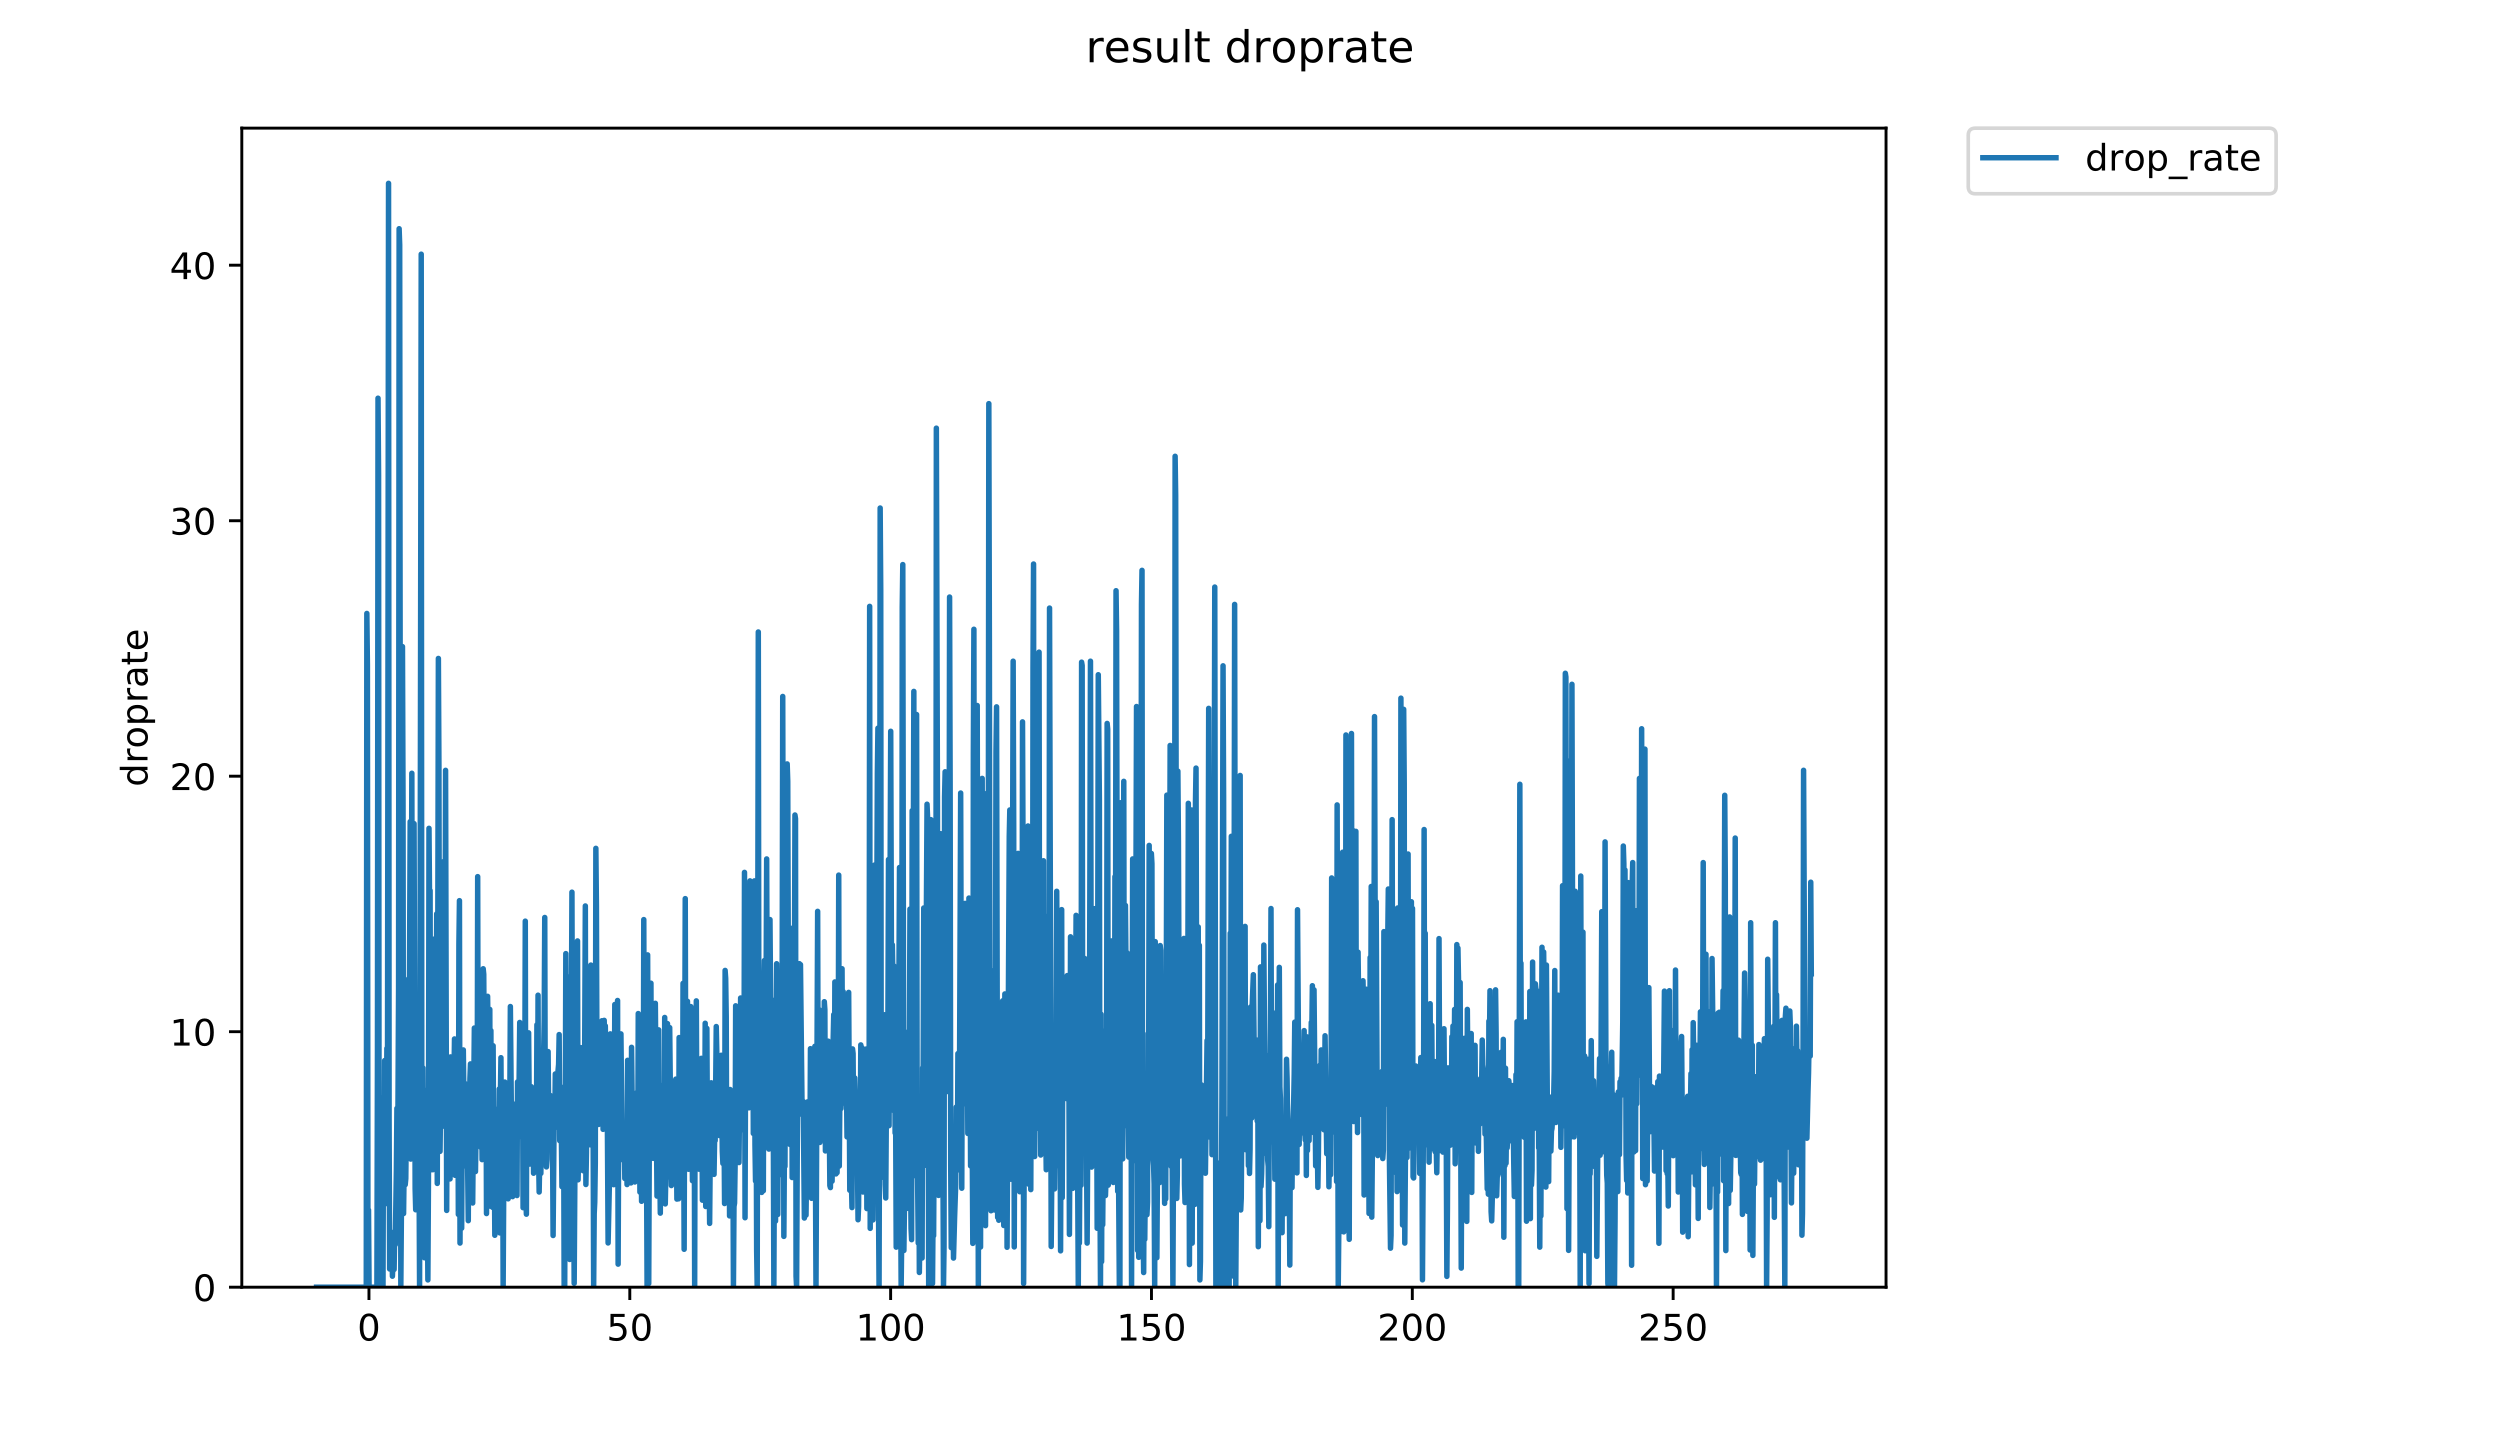 <?xml version="1.0" encoding="utf-8" standalone="no"?>
<!DOCTYPE svg PUBLIC "-//W3C//DTD SVG 1.1//EN"
  "http://www.w3.org/Graphics/SVG/1.1/DTD/svg11.dtd">
<!-- Created with matplotlib (https://matplotlib.org/) -->
<svg height="396pt" version="1.1" viewBox="0 0 684 396" width="684pt" xmlns="http://www.w3.org/2000/svg" xmlns:xlink="http://www.w3.org/1999/xlink">
 <defs>
  <style type="text/css">
*{stroke-linecap:butt;stroke-linejoin:round;}
  </style>
 </defs>
 <g id="figure_1">
  <g id="patch_1">
   <path d="M 0 396 
L 684 396 
L 684 0 
L 0 0 
z
" style="fill:#ffffff;"/>
  </g>
  <g id="axes_1">
   <g id="patch_2">
    <path d="M 66.159 352.174 
L 516.019 352.174 
L 516.019 35.062 
L 66.159 35.062 
z
" style="fill:#ffffff;"/>
   </g>
   <g id="matplotlib.axis_1">
    <g id="xtick_1">
     <g id="line2d_1">
      <defs>
       <path d="M 0 0 
L 0 3.5 
" id="m1149cba429" style="stroke:#000000;stroke-width:0.8;"/>
      </defs>
      <g>
       <use style="stroke:#000000;stroke-width:0.8;" x="100.947" xlink:href="#m1149cba429" y="352.174"/>
      </g>
     </g>
     <g id="text_1">
      <!-- 0 -->
      <defs>
       <path d="M 31.781 66.406 
Q 24.172 66.406 20.328 58.906 
Q 16.5 51.422 16.5 36.375 
Q 16.5 21.391 20.328 13.891 
Q 24.172 6.391 31.781 6.391 
Q 39.453 6.391 43.281 13.891 
Q 47.125 21.391 47.125 36.375 
Q 47.125 51.422 43.281 58.906 
Q 39.453 66.406 31.781 66.406 
z
M 31.781 74.219 
Q 44.047 74.219 50.516 64.516 
Q 56.984 54.828 56.984 36.375 
Q 56.984 17.969 50.516 8.266 
Q 44.047 -1.422 31.781 -1.422 
Q 19.531 -1.422 13.062 8.266 
Q 6.594 17.969 6.594 36.375 
Q 6.594 54.828 13.062 64.516 
Q 19.531 74.219 31.781 74.219 
z
" id="DejaVuSans-48"/>
      </defs>
      <g transform="translate(97.765 366.773)scale(0.1 -0.1)">
       <use xlink:href="#DejaVuSans-48"/>
      </g>
     </g>
    </g>
    <g id="xtick_2">
     <g id="line2d_2">
      <g>
       <use style="stroke:#000000;stroke-width:0.8;" x="172.312" xlink:href="#m1149cba429" y="352.174"/>
      </g>
     </g>
     <g id="text_2">
      <!-- 50 -->
      <defs>
       <path d="M 10.797 72.906 
L 49.516 72.906 
L 49.516 64.594 
L 19.828 64.594 
L 19.828 46.734 
Q 21.969 47.469 24.109 47.828 
Q 26.266 48.188 28.422 48.188 
Q 40.625 48.188 47.75 41.5 
Q 54.891 34.812 54.891 23.391 
Q 54.891 11.625 47.562 5.094 
Q 40.234 -1.422 26.906 -1.422 
Q 22.312 -1.422 17.547 -0.641 
Q 12.797 0.141 7.719 1.703 
L 7.719 11.625 
Q 12.109 9.234 16.797 8.062 
Q 21.484 6.891 26.703 6.891 
Q 35.156 6.891 40.078 11.328 
Q 45.016 15.766 45.016 23.391 
Q 45.016 31 40.078 35.438 
Q 35.156 39.891 26.703 39.891 
Q 22.75 39.891 18.812 39.016 
Q 14.891 38.141 10.797 36.281 
z
" id="DejaVuSans-53"/>
      </defs>
      <g transform="translate(165.95 366.773)scale(0.1 -0.1)">
       <use xlink:href="#DejaVuSans-53"/>
       <use x="63.623" xlink:href="#DejaVuSans-48"/>
      </g>
     </g>
    </g>
    <g id="xtick_3">
     <g id="line2d_3">
      <g>
       <use style="stroke:#000000;stroke-width:0.8;" x="243.677" xlink:href="#m1149cba429" y="352.174"/>
      </g>
     </g>
     <g id="text_3">
      <!-- 100 -->
      <defs>
       <path d="M 12.406 8.297 
L 28.516 8.297 
L 28.516 63.922 
L 10.984 60.406 
L 10.984 69.391 
L 28.422 72.906 
L 38.281 72.906 
L 38.281 8.297 
L 54.391 8.297 
L 54.391 0 
L 12.406 0 
z
" id="DejaVuSans-49"/>
      </defs>
      <g transform="translate(234.134 366.773)scale(0.1 -0.1)">
       <use xlink:href="#DejaVuSans-49"/>
       <use x="63.623" xlink:href="#DejaVuSans-48"/>
       <use x="127.246" xlink:href="#DejaVuSans-48"/>
      </g>
     </g>
    </g>
    <g id="xtick_4">
     <g id="line2d_4">
      <g>
       <use style="stroke:#000000;stroke-width:0.8;" x="315.043" xlink:href="#m1149cba429" y="352.174"/>
      </g>
     </g>
     <g id="text_4">
      <!-- 150 -->
      <g transform="translate(305.499 366.773)scale(0.1 -0.1)">
       <use xlink:href="#DejaVuSans-49"/>
       <use x="63.623" xlink:href="#DejaVuSans-53"/>
       <use x="127.246" xlink:href="#DejaVuSans-48"/>
      </g>
     </g>
    </g>
    <g id="xtick_5">
     <g id="line2d_5">
      <g>
       <use style="stroke:#000000;stroke-width:0.8;" x="386.408" xlink:href="#m1149cba429" y="352.174"/>
      </g>
     </g>
     <g id="text_5">
      <!-- 200 -->
      <defs>
       <path d="M 19.188 8.297 
L 53.609 8.297 
L 53.609 0 
L 7.328 0 
L 7.328 8.297 
Q 12.938 14.109 22.625 23.891 
Q 32.328 33.688 34.812 36.531 
Q 39.547 41.844 41.422 45.531 
Q 43.312 49.219 43.312 52.781 
Q 43.312 58.594 39.234 62.25 
Q 35.156 65.922 28.609 65.922 
Q 23.969 65.922 18.812 64.312 
Q 13.672 62.703 7.812 59.422 
L 7.812 69.391 
Q 13.766 71.781 18.938 73 
Q 24.125 74.219 28.422 74.219 
Q 39.75 74.219 46.484 68.547 
Q 53.219 62.891 53.219 53.422 
Q 53.219 48.922 51.531 44.891 
Q 49.859 40.875 45.406 35.406 
Q 44.188 33.984 37.641 27.219 
Q 31.109 20.453 19.188 8.297 
z
" id="DejaVuSans-50"/>
      </defs>
      <g transform="translate(376.864 366.773)scale(0.1 -0.1)">
       <use xlink:href="#DejaVuSans-50"/>
       <use x="63.623" xlink:href="#DejaVuSans-48"/>
       <use x="127.246" xlink:href="#DejaVuSans-48"/>
      </g>
     </g>
    </g>
    <g id="xtick_6">
     <g id="line2d_6">
      <g>
       <use style="stroke:#000000;stroke-width:0.8;" x="457.773" xlink:href="#m1149cba429" y="352.174"/>
      </g>
     </g>
     <g id="text_6">
      <!-- 250 -->
      <g transform="translate(448.23 366.773)scale(0.1 -0.1)">
       <use xlink:href="#DejaVuSans-50"/>
       <use x="63.623" xlink:href="#DejaVuSans-53"/>
       <use x="127.246" xlink:href="#DejaVuSans-48"/>
      </g>
     </g>
    </g>
   </g>
   <g id="matplotlib.axis_2">
    <g id="ytick_1">
     <g id="line2d_7">
      <defs>
       <path d="M 0 0 
L -3.5 0 
" id="mab2927df1c" style="stroke:#000000;stroke-width:0.8;"/>
      </defs>
      <g>
       <use style="stroke:#000000;stroke-width:0.8;" x="66.159" xlink:href="#mab2927df1c" y="352.174"/>
      </g>
     </g>
     <g id="text_7">
      <!-- 0 -->
      <g transform="translate(52.796 355.973)scale(0.1 -0.1)">
       <use xlink:href="#DejaVuSans-48"/>
      </g>
     </g>
    </g>
    <g id="ytick_2">
     <g id="line2d_8">
      <g>
       <use style="stroke:#000000;stroke-width:0.8;" x="66.159" xlink:href="#mab2927df1c" y="282.272"/>
      </g>
     </g>
     <g id="text_8">
      <!-- 10 -->
      <g transform="translate(46.434 286.071)scale(0.1 -0.1)">
       <use xlink:href="#DejaVuSans-49"/>
       <use x="63.623" xlink:href="#DejaVuSans-48"/>
      </g>
     </g>
    </g>
    <g id="ytick_3">
     <g id="line2d_9">
      <g>
       <use style="stroke:#000000;stroke-width:0.8;" x="66.159" xlink:href="#mab2927df1c" y="212.369"/>
      </g>
     </g>
     <g id="text_9">
      <!-- 20 -->
      <g transform="translate(46.434 216.168)scale(0.1 -0.1)">
       <use xlink:href="#DejaVuSans-50"/>
       <use x="63.623" xlink:href="#DejaVuSans-48"/>
      </g>
     </g>
    </g>
    <g id="ytick_4">
     <g id="line2d_10">
      <g>
       <use style="stroke:#000000;stroke-width:0.8;" x="66.159" xlink:href="#mab2927df1c" y="142.466"/>
      </g>
     </g>
     <g id="text_10">
      <!-- 30 -->
      <defs>
       <path d="M 40.578 39.312 
Q 47.656 37.797 51.625 33 
Q 55.609 28.219 55.609 21.188 
Q 55.609 10.406 48.188 4.484 
Q 40.766 -1.422 27.094 -1.422 
Q 22.516 -1.422 17.656 -0.516 
Q 12.797 0.391 7.625 2.203 
L 7.625 11.719 
Q 11.719 9.328 16.594 8.109 
Q 21.484 6.891 26.812 6.891 
Q 36.078 6.891 40.938 10.547 
Q 45.797 14.203 45.797 21.188 
Q 45.797 27.641 41.281 31.266 
Q 36.766 34.906 28.719 34.906 
L 20.219 34.906 
L 20.219 43.016 
L 29.109 43.016 
Q 36.375 43.016 40.234 45.922 
Q 44.094 48.828 44.094 54.297 
Q 44.094 59.906 40.109 62.906 
Q 36.141 65.922 28.719 65.922 
Q 24.656 65.922 20.016 65.031 
Q 15.375 64.156 9.812 62.312 
L 9.812 71.094 
Q 15.438 72.656 20.344 73.438 
Q 25.25 74.219 29.594 74.219 
Q 40.828 74.219 47.359 69.109 
Q 53.906 64.016 53.906 55.328 
Q 53.906 49.266 50.438 45.094 
Q 46.969 40.922 40.578 39.312 
z
" id="DejaVuSans-51"/>
      </defs>
      <g transform="translate(46.434 146.266)scale(0.1 -0.1)">
       <use xlink:href="#DejaVuSans-51"/>
       <use x="63.623" xlink:href="#DejaVuSans-48"/>
      </g>
     </g>
    </g>
    <g id="ytick_5">
     <g id="line2d_11">
      <g>
       <use style="stroke:#000000;stroke-width:0.8;" x="66.159" xlink:href="#mab2927df1c" y="72.564"/>
      </g>
     </g>
     <g id="text_11">
      <!-- 40 -->
      <defs>
       <path d="M 37.797 64.312 
L 12.891 25.391 
L 37.797 25.391 
z
M 35.203 72.906 
L 47.609 72.906 
L 47.609 25.391 
L 58.016 25.391 
L 58.016 17.188 
L 47.609 17.188 
L 47.609 0 
L 37.797 0 
L 37.797 17.188 
L 4.891 17.188 
L 4.891 26.703 
z
" id="DejaVuSans-52"/>
      </defs>
      <g transform="translate(46.434 76.363)scale(0.1 -0.1)">
       <use xlink:href="#DejaVuSans-52"/>
       <use x="63.623" xlink:href="#DejaVuSans-48"/>
      </g>
     </g>
    </g>
    <g id="text_12">
     <!-- droprate -->
     <defs>
      <path d="M 45.406 46.391 
L 45.406 75.984 
L 54.391 75.984 
L 54.391 0 
L 45.406 0 
L 45.406 8.203 
Q 42.578 3.328 38.25 0.953 
Q 33.938 -1.422 27.875 -1.422 
Q 17.969 -1.422 11.734 6.484 
Q 5.516 14.406 5.516 27.297 
Q 5.516 40.188 11.734 48.094 
Q 17.969 56 27.875 56 
Q 33.938 56 38.25 53.625 
Q 42.578 51.266 45.406 46.391 
z
M 14.797 27.297 
Q 14.797 17.391 18.875 11.75 
Q 22.953 6.109 30.078 6.109 
Q 37.203 6.109 41.297 11.75 
Q 45.406 17.391 45.406 27.297 
Q 45.406 37.203 41.297 42.844 
Q 37.203 48.484 30.078 48.484 
Q 22.953 48.484 18.875 42.844 
Q 14.797 37.203 14.797 27.297 
z
" id="DejaVuSans-100"/>
      <path d="M 41.109 46.297 
Q 39.594 47.172 37.812 47.578 
Q 36.031 48 33.891 48 
Q 26.266 48 22.188 43.047 
Q 18.109 38.094 18.109 28.812 
L 18.109 0 
L 9.078 0 
L 9.078 54.688 
L 18.109 54.688 
L 18.109 46.188 
Q 20.953 51.172 25.484 53.578 
Q 30.031 56 36.531 56 
Q 37.453 56 38.578 55.875 
Q 39.703 55.766 41.062 55.516 
z
" id="DejaVuSans-114"/>
      <path d="M 30.609 48.391 
Q 23.391 48.391 19.188 42.75 
Q 14.984 37.109 14.984 27.297 
Q 14.984 17.484 19.156 11.844 
Q 23.344 6.203 30.609 6.203 
Q 37.797 6.203 41.984 11.859 
Q 46.188 17.531 46.188 27.297 
Q 46.188 37.016 41.984 42.703 
Q 37.797 48.391 30.609 48.391 
z
M 30.609 56 
Q 42.328 56 49.016 48.375 
Q 55.719 40.766 55.719 27.297 
Q 55.719 13.875 49.016 6.219 
Q 42.328 -1.422 30.609 -1.422 
Q 18.844 -1.422 12.172 6.219 
Q 5.516 13.875 5.516 27.297 
Q 5.516 40.766 12.172 48.375 
Q 18.844 56 30.609 56 
z
" id="DejaVuSans-111"/>
      <path d="M 18.109 8.203 
L 18.109 -20.797 
L 9.078 -20.797 
L 9.078 54.688 
L 18.109 54.688 
L 18.109 46.391 
Q 20.953 51.266 25.266 53.625 
Q 29.594 56 35.594 56 
Q 45.562 56 51.781 48.094 
Q 58.016 40.188 58.016 27.297 
Q 58.016 14.406 51.781 6.484 
Q 45.562 -1.422 35.594 -1.422 
Q 29.594 -1.422 25.266 0.953 
Q 20.953 3.328 18.109 8.203 
z
M 48.688 27.297 
Q 48.688 37.203 44.609 42.844 
Q 40.531 48.484 33.406 48.484 
Q 26.266 48.484 22.188 42.844 
Q 18.109 37.203 18.109 27.297 
Q 18.109 17.391 22.188 11.75 
Q 26.266 6.109 33.406 6.109 
Q 40.531 6.109 44.609 11.75 
Q 48.688 17.391 48.688 27.297 
z
" id="DejaVuSans-112"/>
      <path d="M 34.281 27.484 
Q 23.391 27.484 19.188 25 
Q 14.984 22.516 14.984 16.5 
Q 14.984 11.719 18.141 8.906 
Q 21.297 6.109 26.703 6.109 
Q 34.188 6.109 38.703 11.406 
Q 43.219 16.703 43.219 25.484 
L 43.219 27.484 
z
M 52.203 31.203 
L 52.203 0 
L 43.219 0 
L 43.219 8.297 
Q 40.141 3.328 35.547 0.953 
Q 30.953 -1.422 24.312 -1.422 
Q 15.922 -1.422 10.953 3.297 
Q 6 8.016 6 15.922 
Q 6 25.141 12.172 29.828 
Q 18.359 34.516 30.609 34.516 
L 43.219 34.516 
L 43.219 35.406 
Q 43.219 41.609 39.141 45 
Q 35.062 48.391 27.688 48.391 
Q 23 48.391 18.547 47.266 
Q 14.109 46.141 10.016 43.891 
L 10.016 52.203 
Q 14.938 54.109 19.578 55.047 
Q 24.219 56 28.609 56 
Q 40.484 56 46.344 49.844 
Q 52.203 43.703 52.203 31.203 
z
" id="DejaVuSans-97"/>
      <path d="M 18.312 70.219 
L 18.312 54.688 
L 36.812 54.688 
L 36.812 47.703 
L 18.312 47.703 
L 18.312 18.016 
Q 18.312 11.328 20.141 9.422 
Q 21.969 7.516 27.594 7.516 
L 36.812 7.516 
L 36.812 0 
L 27.594 0 
Q 17.188 0 13.234 3.875 
Q 9.281 7.766 9.281 18.016 
L 9.281 47.703 
L 2.688 47.703 
L 2.688 54.688 
L 9.281 54.688 
L 9.281 70.219 
z
" id="DejaVuSans-116"/>
      <path d="M 56.203 29.594 
L 56.203 25.203 
L 14.891 25.203 
Q 15.484 15.922 20.484 11.062 
Q 25.484 6.203 34.422 6.203 
Q 39.594 6.203 44.453 7.469 
Q 49.312 8.734 54.109 11.281 
L 54.109 2.781 
Q 49.266 0.734 44.188 -0.344 
Q 39.109 -1.422 33.891 -1.422 
Q 20.797 -1.422 13.156 6.188 
Q 5.516 13.812 5.516 26.812 
Q 5.516 40.234 12.766 48.109 
Q 20.016 56 32.328 56 
Q 43.359 56 49.781 48.891 
Q 56.203 41.797 56.203 29.594 
z
M 47.219 32.234 
Q 47.125 39.594 43.094 43.984 
Q 39.062 48.391 32.422 48.391 
Q 24.906 48.391 20.391 44.141 
Q 15.875 39.891 15.188 32.172 
z
" id="DejaVuSans-101"/>
     </defs>
     <g transform="translate(40.354 215.236)rotate(-90)scale(0.1 -0.1)">
      <use xlink:href="#DejaVuSans-100"/>
      <use x="63.477" xlink:href="#DejaVuSans-114"/>
      <use x="104.559" xlink:href="#DejaVuSans-111"/>
      <use x="165.74" xlink:href="#DejaVuSans-112"/>
      <use x="229.217" xlink:href="#DejaVuSans-114"/>
      <use x="270.33" xlink:href="#DejaVuSans-97"/>
      <use x="331.609" xlink:href="#DejaVuSans-116"/>
      <use x="370.818" xlink:href="#DejaVuSans-101"/>
     </g>
    </g>
   </g>
   <g id="line2d_12">
    <path clip-path="url(#p92093e39a3)" d="M 86.607 352.174 
L 100.212 352.174 
L 100.367 167.842 
L 100.521 181.899 
L 100.672 348.185 
L 100.823 331.053 
L 100.974 352.174 
L 103.121 352.174 
L 103.273 287.45 
L 103.425 108.949 
L 103.578 130.072 
L 103.731 352.174 
L 104.789 352.174 
L 104.941 300.172 
L 105.092 326.247 
L 105.243 290.172 
L 105.547 329.304 
L 105.851 286.826 
L 106.002 311.29 
L 106.304 50.163 
L 106.455 306.172 
L 106.607 347.188 
L 106.76 344.264 
L 106.91 347.167 
L 107.062 347.195 
L 107.213 337.195 
L 107.364 349.17 
L 107.673 341.42 
L 107.828 347.32 
L 107.983 337.571 
L 108.139 340.556 
L 108.447 320.355 
L 108.598 303.242 
L 108.75 329.206 
L 109.052 270.288 
L 109.203 62.578 
L 109.355 66.98 
L 109.663 352.174 
L 109.814 333.119 
L 110.115 176.917 
L 110.266 219.169 
L 110.416 332.029 
L 110.716 307.792 
L 110.868 324.133 
L 111.02 322.471 
L 111.17 309.049 
L 111.321 314.173 
L 111.472 300.023 
L 111.622 309.992 
L 111.773 267.809 
L 111.923 292.918 
L 112.224 224.805 
L 112.375 317.123 
L 112.677 211.566 
L 112.829 295.577 
L 112.982 279.009 
L 113.133 229.995 
L 113.284 225.351 
L 113.585 325.212 
L 113.735 330.992 
L 113.886 304.035 
L 114.037 302.244 
L 114.188 326.136 
L 114.49 282.071 
L 114.794 352.174 
L 115.245 69.547 
L 115.399 295.151 
L 115.55 320.4 
L 115.702 292.172 
L 115.854 317.471 
L 116.005 298.172 
L 116.159 344.128 
L 116.31 338.509 
L 116.461 306.107 
L 116.611 309.931 
L 116.762 305.038 
L 117.068 350.183 
L 117.221 323.42 
L 117.371 226.631 
L 117.521 245.713 
L 117.673 243.636 
L 117.824 320.081 
L 117.974 261.171 
L 118.126 257.306 
L 118.278 270.522 
L 118.428 320.035 
L 118.58 262.81 
L 118.73 295.85 
L 118.881 256.898 
L 119.031 272.602 
L 119.18 317.879 
L 119.481 250.024 
L 119.637 323.782 
L 119.94 180.152 
L 120.09 209.761 
L 120.241 294.926 
L 120.391 315.013 
L 120.542 302.89 
L 120.692 274.95 
L 121.301 308.11 
L 121.453 235.67 
L 121.606 302.844 
L 121.756 273.284 
L 121.907 210.764 
L 122.211 331.173 
L 122.361 291.913 
L 122.663 316.173 
L 122.97 320.889 
L 123.125 322.554 
L 123.276 289.172 
L 123.579 318.558 
L 123.896 298.403 
L 124.047 307.173 
L 124.348 284.257 
L 124.498 321.56 
L 124.649 320.071 
L 124.801 314.389 
L 124.951 316.121 
L 125.252 289.905 
L 125.404 332.259 
L 125.556 258.305 
L 125.706 246.421 
L 125.857 340.101 
L 126.007 294.962 
L 126.308 336.035 
L 126.46 307.301 
L 126.611 302.386 
L 126.763 287.265 
L 127.067 313.559 
L 127.219 308.612 
L 127.369 296.53 
L 127.67 319.182 
L 127.821 308.675 
L 128.121 333.976 
L 128.272 300.098 
L 128.422 315.048 
L 128.573 295.134 
L 128.723 291.085 
L 129.025 304.97 
L 129.175 306.979 
L 129.326 329.14 
L 129.782 281.273 
L 130.086 320.535 
L 130.237 310.292 
L 130.391 310.076 
L 130.543 313.518 
L 130.693 239.849 
L 130.844 309.992 
L 131.148 295.606 
L 131.298 306.562 
L 131.449 309.076 
L 131.6 313.946 
L 131.751 300.172 
L 131.901 317.279 
L 132.201 265.052 
L 132.351 266.559 
L 132.503 289.946 
L 132.654 291.819 
L 132.806 296.332 
L 132.956 288.263 
L 133.106 332.029 
L 133.257 284.786 
L 133.407 272.593 
L 133.858 308.23 
L 134.008 276.171 
L 134.159 330.015 
L 134.309 281.966 
L 134.459 323.199 
L 134.609 310.996 
L 134.766 330.33 
L 134.918 286.117 
L 135.075 316.3 
L 135.227 314.496 
L 135.38 337.97 
L 135.532 310.352 
L 135.685 320.624 
L 135.837 303.52 
L 135.989 308.025 
L 136.141 328.737 
L 136.291 319.126 
L 136.442 317.022 
L 136.592 297.939 
L 136.745 337.322 
L 136.896 300.394 
L 137.056 289.387 
L 137.206 315.329 
L 137.357 315.497 
L 137.507 300.624 
L 137.658 352.174 
L 137.962 300.589 
L 138.117 296.055 
L 138.273 301.803 
L 138.427 321.217 
L 138.578 308.235 
L 138.73 324.004 
L 138.88 305.974 
L 139.03 328 
L 139.181 309.563 
L 139.333 309.599 
L 139.483 301.957 
L 139.635 275.391 
L 140.087 323.048 
L 140.237 327.401 
L 140.388 302.029 
L 140.689 316.173 
L 140.84 306.199 
L 140.992 315.383 
L 141.142 312 
L 141.294 315.875 
L 141.444 327.102 
L 141.595 296.011 
L 141.747 307.429 
L 141.898 308.11 
L 142.199 279.742 
L 142.352 295.657 
L 142.504 290.555 
L 142.658 294.086 
L 142.809 311.176 
L 142.959 291.913 
L 143.114 330.422 
L 143.265 299.549 
L 143.417 297.663 
L 143.568 302.029 
L 143.718 252.027 
L 143.87 327.895 
L 144.021 332.202 
L 144.171 285.311 
L 144.477 297.759 
L 144.627 282.583 
L 144.929 318.498 
L 145.08 306.172 
L 145.232 315.383 
L 145.383 297.329 
L 145.533 309.261 
L 145.684 308.987 
L 145.834 303.896 
L 145.984 320.995 
L 146.288 297.948 
L 146.596 320.592 
L 146.749 314.443 
L 146.9 280.377 
L 147.059 318.101 
L 147.209 272.286 
L 147.362 316.429 
L 147.512 326.136 
L 147.822 309.334 
L 147.976 321.039 
L 148.278 288.9 
L 148.433 315.173 
L 148.74 287.967 
L 148.892 279.295 
L 149.042 251.026 
L 149.196 312.201 
L 149.351 300.008 
L 149.502 319.267 
L 149.657 317.223 
L 149.81 306.949 
L 149.961 287.711 
L 150.112 304.172 
L 150.265 303.12 
L 150.419 308.609 
L 150.57 299.722 
L 150.872 310.698 
L 151.023 309.444 
L 151.174 313.005 
L 151.325 338.032 
L 151.627 303.631 
L 151.779 308.675 
L 151.929 293.838 
L 152.08 306.04 
L 152.23 299.281 
L 152.381 305.783 
L 152.532 307.404 
L 152.683 292.918 
L 152.833 291.213 
L 152.987 283.061 
L 153.14 312.095 
L 153.444 297.388 
L 153.745 324.653 
L 153.896 302.947 
L 154.047 302.172 
L 154.198 302.169 
L 154.352 352.174 
L 154.503 352.174 
L 154.807 260.91 
L 154.96 294.844 
L 155.115 298.403 
L 155.269 284.786 
L 155.419 287.172 
L 155.572 308.808 
L 155.723 267.292 
L 155.876 344.588 
L 156.027 308.235 
L 156.179 312.4 
L 156.483 244.098 
L 156.635 302.527 
L 156.937 320.987 
L 157.093 351.117 
L 157.554 280.321 
L 157.857 309.252 
L 158.008 257.442 
L 158.162 322.795 
L 158.313 316.224 
L 158.467 301.122 
L 158.621 301.259 
L 158.776 296.092 
L 158.927 286.641 
L 159.231 295.416 
L 159.385 290.801 
L 159.543 320.312 
L 159.696 301.962 
L 159.847 313.339 
L 160.148 247.872 
L 160.299 324.078 
L 160.451 315.278 
L 160.605 286.21 
L 160.757 302.457 
L 160.908 290.555 
L 161.214 312.23 
L 161.365 290.26 
L 161.516 313.226 
L 161.667 264.045 
L 162.12 311.114 
L 162.271 304.678 
L 162.422 352.174 
L 162.572 332.087 
L 162.723 328.907 
L 162.874 318.151 
L 163.025 232.109 
L 163.178 247.768 
L 163.332 294.331 
L 163.485 301.892 
L 163.636 303.405 
L 163.786 307.644 
L 164.09 301.606 
L 164.247 303.658 
L 164.551 295.194 
L 164.702 279.276 
L 164.855 279.998 
L 165.005 308.987 
L 165.309 279.171 
L 165.461 288.071 
L 165.613 280.683 
L 165.92 304.135 
L 166.073 290.495 
L 166.377 340.07 
L 166.833 318.983 
L 166.986 282.866 
L 167.291 295.352 
L 167.599 322.428 
L 167.75 304.241 
L 167.902 324.13 
L 168.054 310.53 
L 168.206 274.835 
L 168.358 287.357 
L 168.51 321.393 
L 168.815 283.622 
L 168.967 273.732 
L 169.119 345.867 
L 169.27 309.234 
L 169.424 316.83 
L 169.581 314.467 
L 169.885 282.874 
L 170.187 311.388 
L 170.339 313.396 
L 170.49 308.11 
L 170.643 317.52 
L 170.795 308.358 
L 170.948 322.428 
L 171.102 318.841 
L 171.407 308.014 
L 171.559 324.093 
L 171.71 290.106 
L 172.016 306.821 
L 172.168 304.309 
L 172.322 321.178 
L 172.636 323.643 
L 172.79 286.547 
L 173.1 315.067 
L 173.251 308.423 
L 173.402 316.902 
L 173.554 314.118 
L 173.707 323.391 
L 174.013 310.233 
L 174.315 298.867 
L 174.47 321.909 
L 174.626 277.313 
L 174.777 317.613 
L 174.929 300.247 
L 175.081 326.159 
L 175.233 307.492 
L 175.384 305.503 
L 175.534 328.669 
L 175.684 300.952 
L 175.834 297.861 
L 175.985 319.126 
L 176.137 251.602 
L 176.289 306.172 
L 176.438 317.386 
L 176.589 318.694 
L 176.741 285.93 
L 177.043 352.174 
L 177.192 261.26 
L 177.493 351.171 
L 177.794 275.281 
L 177.944 298.713 
L 178.097 269.004 
L 178.249 312.778 
L 178.401 299.948 
L 178.701 316.921 
L 178.851 313.899 
L 179 297.663 
L 179.151 298.482 
L 179.3 274.505 
L 179.755 327.248 
L 180.056 289.363 
L 180.206 281.769 
L 180.356 316.018 
L 180.507 317.708 
L 180.659 331.913 
L 180.81 312.115 
L 180.961 311.173 
L 181.112 318.221 
L 181.262 296.961 
L 181.412 323.048 
L 181.563 329.074 
L 181.714 319.173 
L 181.864 278.383 
L 182.018 329.391 
L 182.17 321.349 
L 182.321 306.906 
L 182.474 311.474 
L 182.624 280.068 
L 182.774 322 
L 183.075 285.792 
L 183.226 281.156 
L 183.685 324.372 
L 183.839 313.777 
L 183.99 312.4 
L 184.141 305.038 
L 184.292 319.22 
L 184.592 295.769 
L 184.745 305.783 
L 184.896 295.254 
L 185.198 328.07 
L 185.349 323.835 
L 185.501 303.172 
L 185.655 328 
L 185.807 283.879 
L 186.27 313.117 
L 186.421 311.464 
L 186.577 295.416 
L 186.728 318.548 
L 186.878 269.052 
L 187.181 341.803 
L 187.483 245.866 
L 187.634 305.172 
L 187.786 318.414 
L 188.091 273.955 
L 188.399 319.911 
L 188.551 298.24 
L 188.701 294.926 
L 189.002 275.403 
L 189.453 323.048 
L 189.606 304.296 
L 189.758 321.261 
L 189.909 283.27 
L 190.059 352.174 
L 190.21 283.172 
L 190.361 290.946 
L 190.514 273.844 
L 190.667 310.191 
L 190.818 314.173 
L 191.127 295.301 
L 191.277 319.896 
L 191.427 298.954 
L 191.578 309.049 
L 191.728 291.913 
L 191.88 289.56 
L 192.03 301.784 
L 192.182 328.378 
L 192.332 328.106 
L 192.638 298.783 
L 192.789 316.121 
L 192.939 279.965 
L 193.09 330.1 
L 193.241 318.94 
L 193.392 281.374 
L 193.543 307.578 
L 193.694 310.934 
L 193.845 308.173 
L 194.156 334.723 
L 194.457 299.873 
L 194.608 296.252 
L 194.759 317.113 
L 194.909 296.776 
L 195.059 297.783 
L 195.209 317.679 
L 195.361 321.306 
L 195.514 311.751 
L 195.665 312.083 
L 195.966 280.866 
L 196.117 288.08 
L 196.272 303.329 
L 196.422 301.172 
L 196.573 308.684 
L 196.724 307.108 
L 196.874 310.698 
L 197.174 292.747 
L 197.325 288.723 
L 197.628 314.968 
L 197.781 318.318 
L 197.934 315.544 
L 198.086 307.619 
L 198.241 329.289 
L 198.392 265.509 
L 198.542 267.665 
L 198.695 278.105 
L 198.846 325.986 
L 198.996 307.108 
L 199.15 305.901 
L 199.301 319.802 
L 199.453 300.321 
L 199.607 332.671 
L 199.757 298.095 
L 199.908 322.044 
L 200.059 325.173 
L 200.209 307.644 
L 200.36 317.59 
L 200.514 312.927 
L 200.665 352.174 
L 200.816 330.11 
L 200.974 329.161 
L 201.125 318.838 
L 201.275 275.189 
L 201.426 296.856 
L 201.576 298.655 
L 201.726 294.545 
L 201.877 287.079 
L 202.179 318.075 
L 202.331 302.668 
L 202.483 309.334 
L 202.633 273.058 
L 202.785 294.089 
L 202.938 289.973 
L 203.089 279.587 
L 203.24 297.172 
L 203.541 303.896 
L 203.691 238.683 
L 203.842 333.173 
L 203.994 287.633 
L 204.148 297.093 
L 204.449 258.77 
L 204.599 294.926 
L 204.751 295.172 
L 204.901 303.102 
L 205.202 241.011 
L 205.352 292 
L 205.504 264.171 
L 205.806 293.087 
L 205.957 267.171 
L 206.108 310.112 
L 206.41 241.011 
L 206.561 313.228 
L 206.712 323.132 
L 206.862 294.926 
L 207.019 342.102 
L 207.17 352.174 
L 207.471 172.911 
L 207.621 284.979 
L 207.926 308.915 
L 208.084 324.29 
L 208.238 277.209 
L 208.39 326.247 
L 208.543 294.99 
L 208.695 295.577 
L 208.848 325.796 
L 209 270.754 
L 209.151 262.787 
L 209.303 300.542 
L 209.455 305.44 
L 209.758 235.008 
L 209.91 277.385 
L 210.061 271.517 
L 210.213 256.988 
L 210.365 314.389 
L 210.666 251.595 
L 210.972 290.612 
L 211.123 297.547 
L 211.275 273.621 
L 211.425 309.778 
L 211.577 307.599 
L 211.727 352.174 
L 212.03 277.279 
L 212.183 334.087 
L 212.485 263.677 
L 212.637 275.391 
L 212.789 332.287 
L 213.092 271.632 
L 213.245 321.47 
L 213.397 298.403 
L 213.548 315.12 
L 213.7 287.45 
L 213.851 303.757 
L 214.003 267.414 
L 214.155 190.555 
L 214.461 338.273 
L 214.615 315.695 
L 214.766 319.126 
L 214.917 269.699 
L 215.068 273.284 
L 215.22 213.557 
L 215.373 209.012 
L 215.525 213.763 
L 215.83 309.356 
L 215.981 298.172 
L 216.131 313.117 
L 216.434 297.329 
L 216.588 253.996 
L 216.739 322.173 
L 216.894 295.391 
L 217.046 318.51 
L 217.197 317.173 
L 217.499 222.985 
L 217.649 223.986 
L 217.799 349.161 
L 217.95 352.174 
L 218.257 288.537 
L 218.557 300.879 
L 218.707 263.664 
L 218.857 289.815 
L 219.008 263.918 
L 219.461 304.97 
L 219.615 303.864 
L 219.767 301.355 
L 220.072 333.253 
L 220.223 315.331 
L 220.526 332.469 
L 220.828 308.705 
L 220.98 301.462 
L 221.132 315.383 
L 221.284 302.738 
L 221.435 327.173 
L 221.588 316.458 
L 221.741 286.919 
L 221.893 288.354 
L 222.043 327.86 
L 222.194 297.939 
L 222.347 300.615 
L 222.497 308.173 
L 222.951 286.269 
L 223.254 352.174 
L 223.708 249.346 
L 223.863 310.135 
L 224.166 276.28 
L 224.319 312.569 
L 224.623 298.326 
L 224.775 305.095 
L 224.926 291.301 
L 225.077 306.172 
L 225.227 305.974 
L 225.378 310.191 
L 225.531 274.065 
L 225.682 276.28 
L 225.834 314.893 
L 225.986 302.527 
L 226.138 304.351 
L 226.289 300.247 
L 226.592 284.861 
L 226.744 308.744 
L 226.896 307.792 
L 227.048 324.372 
L 227.199 324.926 
L 227.35 305.172 
L 227.506 305.853 
L 227.657 323.173 
L 227.808 312.4 
L 227.959 284.366 
L 228.111 277.598 
L 228.263 313.621 
L 228.414 268.662 
L 228.565 279.171 
L 228.716 321.183 
L 228.867 316.058 
L 229.019 320.842 
L 229.17 300.394 
L 229.323 300.247 
L 229.477 239.428 
L 229.628 319.031 
L 229.931 283.435 
L 230.082 303.312 
L 230.233 299.323 
L 230.384 265.046 
L 230.534 296.378 
L 230.686 271.287 
L 230.988 301.812 
L 231.139 296.011 
L 231.29 281.374 
L 231.592 297.093 
L 231.743 311.055 
L 231.893 291.827 
L 232.044 306.608 
L 232.196 271.517 
L 232.5 325.656 
L 232.65 319.241 
L 232.801 295.769 
L 232.951 323.391 
L 233.102 330.394 
L 233.252 286.985 
L 233.402 288.251 
L 233.552 307.419 
L 233.853 294.926 
L 234.004 300.474 
L 234.154 315.328 
L 234.305 306.107 
L 234.455 320.081 
L 234.608 318.986 
L 234.759 333.722 
L 234.909 330.11 
L 235.059 298.867 
L 235.213 319.989 
L 235.364 312.173 
L 235.514 285.887 
L 235.664 316.248 
L 235.814 286.607 
L 235.965 296.871 
L 236.115 326.136 
L 236.266 300.656 
L 236.418 298.479 
L 236.568 311.055 
L 236.719 301.099 
L 236.872 310.868 
L 237.025 287.011 
L 237.175 330.666 
L 237.475 311.651 
L 237.632 300.431 
L 237.787 306.352 
L 237.937 165.901 
L 238.087 336.081 
L 238.238 251.884 
L 238.537 311.885 
L 238.687 308.999 
L 238.837 333.779 
L 239.29 236.674 
L 239.44 266.559 
L 239.59 319.031 
L 240.047 211.577 
L 240.201 199.232 
L 240.36 329.983 
L 240.511 352.174 
L 240.661 294.926 
L 240.813 138.996 
L 240.967 161.441 
L 241.12 320.669 
L 241.428 302.383 
L 241.583 293.515 
L 241.734 322.173 
L 241.884 316.971 
L 242.034 277.638 
L 242.184 324.052 
L 242.339 327.767 
L 242.491 306.369 
L 242.643 305.373 
L 242.794 300.098 
L 242.945 276.956 
L 243.095 235.17 
L 243.246 307.983 
L 243.699 200.081 
L 243.999 293.003 
L 244.149 258.501 
L 244.299 268.452 
L 244.449 303.827 
L 244.6 264.297 
L 244.75 267.566 
L 244.901 309.992 
L 245.051 306.848 
L 245.203 341.221 
L 245.503 299.798 
L 245.653 335.051 
L 245.803 274.728 
L 245.953 267.809 
L 246.103 237.349 
L 246.254 318.026 
L 246.404 325.417 
L 246.554 352.174 
L 246.704 339.118 
L 246.854 166.103 
L 247.004 154.47 
L 247.304 342.131 
L 247.604 318.935 
L 247.755 320.035 
L 247.905 299.948 
L 248.058 306.434 
L 248.211 330.605 
L 248.513 282.272 
L 248.664 320.173 
L 248.965 248.726 
L 249.115 321.084 
L 249.266 336.128 
L 249.417 339.174 
L 249.568 221.796 
L 249.719 286.172 
L 250.025 189.168 
L 250.175 321.644 
L 250.326 312.23 
L 250.477 320.081 
L 250.778 195.496 
L 250.929 310.052 
L 251.232 340.105 
L 251.382 308.863 
L 251.532 348.145 
L 251.983 318.026 
L 252.134 315.278 
L 252.286 344.197 
L 252.437 292.086 
L 252.587 291.827 
L 252.736 248.428 
L 253.036 318.839 
L 253.636 220.035 
L 253.787 223.802 
L 254.087 352.174 
L 254.237 279.443 
L 254.387 311.826 
L 254.537 281.87 
L 254.687 224.254 
L 255.136 351.163 
L 255.287 332.116 
L 255.437 338.093 
L 255.736 282.574 
L 255.886 315.809 
L 256.036 317.977 
L 256.186 117.148 
L 256.485 219.026 
L 256.636 323.173 
L 256.787 327.065 
L 256.937 261.392 
L 257.086 275.624 
L 257.386 228.105 
L 257.536 324.979 
L 257.836 283.682 
L 258.136 352.174 
L 258.287 341.11 
L 258.436 218.018 
L 258.586 211.16 
L 258.736 220.226 
L 258.886 298.713 
L 259.036 291.74 
L 259.186 246.718 
L 259.336 288.718 
L 259.49 246.976 
L 259.646 270.621 
L 259.805 163.351 
L 259.957 214.144 
L 260.111 318.7 
L 260.264 341.359 
L 260.57 313.013 
L 260.878 344.208 
L 261.179 333.064 
L 261.479 324.012 
L 261.629 302.89 
L 261.781 307.237 
L 261.932 320.173 
L 262.083 288.263 
L 262.233 291.827 
L 262.384 291.085 
L 262.535 291.259 
L 262.837 216.976 
L 263.139 325.096 
L 263.289 282.172 
L 263.591 302.101 
L 263.893 252.313 
L 264.044 247.17 
L 264.346 298.095 
L 264.496 293.087 
L 264.647 280.172 
L 264.798 310.112 
L 264.949 294.006 
L 265.099 245.713 
L 265.25 251.026 
L 265.551 318.983 
L 265.853 286.266 
L 266.156 340.191 
L 266.307 206.169 
L 266.458 172.168 
L 266.608 294.926 
L 266.761 314.443 
L 266.915 297.272 
L 267.066 305.373 
L 267.217 202.741 
L 267.367 193.03 
L 267.669 352.174 
L 267.82 283.368 
L 268.122 338.154 
L 268.274 341.189 
L 268.425 251.17 
L 268.576 245.476 
L 268.727 212.97 
L 269.03 297.251 
L 269.333 217.135 
L 269.484 257.035 
L 269.636 335.342 
L 269.94 220.546 
L 270.091 254.311 
L 270.242 328.07 
L 270.392 251.026 
L 270.542 110.436 
L 270.693 174.914 
L 270.844 288.991 
L 270.994 291.913 
L 271.146 331.263 
L 271.297 314.281 
L 271.448 311.055 
L 271.598 279.965 
L 271.749 280.866 
L 271.899 265.551 
L 272.049 331.053 
L 272.355 273.076 
L 272.507 205.636 
L 272.658 193.395 
L 272.959 333.092 
L 273.109 317.977 
L 273.265 333.859 
L 273.416 321.306 
L 273.567 291.172 
L 273.719 325.212 
L 273.87 302.315 
L 274.021 324.093 
L 274.323 273.835 
L 274.475 286.733 
L 274.627 335.294 
L 274.928 271.942 
L 275.078 331.584 
L 275.379 285.982 
L 275.531 341.252 
L 276.132 228.817 
L 276.283 221.609 
L 276.437 310.94 
L 276.591 322.638 
L 276.744 267.93 
L 276.895 282.071 
L 277.198 180.903 
L 277.349 226.529 
L 277.5 341.158 
L 277.65 288.809 
L 277.801 305.974 
L 277.951 263.664 
L 278.102 308.485 
L 278.403 295.85 
L 278.554 233.491 
L 278.704 291.913 
L 278.854 288.9 
L 279.005 326.061 
L 279.155 283.073 
L 279.306 300.098 
L 279.458 287.357 
L 279.61 299.474 
L 279.76 197.505 
L 279.91 235.67 
L 280.061 351.171 
L 280.212 319.126 
L 280.362 323.006 
L 280.813 232.485 
L 280.965 246.923 
L 281.116 306.107 
L 281.267 225.989 
L 281.568 324.052 
L 281.719 314.227 
L 281.87 240.692 
L 282.022 325.479 
L 282.175 280.885 
L 282.479 312.625 
L 282.63 182.439 
L 282.78 154.318 
L 282.931 316.07 
L 283.083 316.429 
L 283.234 292.343 
L 283.385 308.925 
L 283.535 305.974 
L 283.837 297.172 
L 283.987 274.171 
L 284.288 178.422 
L 284.438 284.689 
L 284.589 280.274 
L 284.74 316.018 
L 285.041 276.848 
L 285.192 303.242 
L 285.343 298.172 
L 285.493 235.502 
L 285.644 295.85 
L 285.795 289.262 
L 285.947 293.757 
L 286.249 320.035 
L 286.549 250.735 
L 286.7 292 
L 286.853 295.577 
L 287.003 295.172 
L 287.154 166.37 
L 287.455 273.722 
L 287.606 341.03 
L 287.758 323.215 
L 287.91 288.717 
L 288.061 307.173 
L 288.212 288.263 
L 288.513 325.289 
L 288.814 294.006 
L 288.965 281.07 
L 289.116 243.86 
L 289.418 303.242 
L 289.719 319.035 
L 289.869 295.277 
L 290.02 298.79 
L 290.172 342.231 
L 290.473 248.875 
L 290.626 327.683 
L 290.777 282.693 
L 291.083 270.734 
L 291.234 279.38 
L 291.537 268.649 
L 291.687 268.813 
L 291.838 300.589 
L 291.989 266.927 
L 292.139 272.831 
L 292.29 292.616 
L 292.442 289.352 
L 292.592 337.74 
L 292.748 307.994 
L 292.898 256.308 
L 293.202 313.559 
L 293.352 308.987 
L 293.503 325.134 
L 293.657 259.103 
L 293.81 282.866 
L 293.964 273.852 
L 294.117 303.932 
L 294.417 250.443 
L 294.717 298.713 
L 295.018 352.174 
L 295.169 312.173 
L 295.319 340.122 
L 295.62 285.887 
L 295.772 324.293 
L 295.923 181.168 
L 296.077 182.088 
L 296.229 295.737 
L 296.38 299.02 
L 296.531 309.778 
L 296.684 262.201 
L 296.988 271.632 
L 297.44 340.105 
L 297.895 262.171 
L 298.047 292.513 
L 298.351 180.903 
L 298.656 319.314 
L 298.956 269.818 
L 299.11 315.695 
L 299.414 248.615 
L 299.565 254.45 
L 299.72 303.102 
L 299.879 307.535 
L 300.034 296.835 
L 300.186 336.058 
L 300.489 184.606 
L 300.79 218.788 
L 300.941 324.293 
L 301.093 352.174 
L 301.245 277.492 
L 301.396 345.194 
L 301.547 303.312 
L 301.698 335.099 
L 301.851 316.681 
L 302.003 317.223 
L 302.153 316.971 
L 302.304 282.071 
L 302.455 327.102 
L 302.608 322.596 
L 302.759 293.424 
L 302.912 197.934 
L 303.063 199.513 
L 303.214 324.253 
L 303.516 306.369 
L 303.671 322.844 
L 303.825 278.437 
L 303.977 292.683 
L 304.129 257.442 
L 304.28 320.264 
L 304.432 304.446 
L 304.59 323.526 
L 304.744 303.932 
L 304.895 316.173 
L 305.045 239.849 
L 305.196 269.052 
L 305.347 161.622 
L 305.498 172.681 
L 305.798 325.948 
L 305.949 310.052 
L 306.253 352.174 
L 306.408 352.174 
L 306.562 219.634 
L 307.015 302.101 
L 307.165 317.072 
L 307.466 213.773 
L 307.617 308.046 
L 307.767 296.935 
L 307.917 247.722 
L 308.072 264.796 
L 308.223 307.429 
L 308.375 260.694 
L 308.527 299.474 
L 308.678 304.001 
L 308.831 316.58 
L 308.982 311.682 
L 309.132 296.092 
L 309.283 310.052 
L 309.437 281.684 
L 309.592 352.174 
L 309.895 235.002 
L 310.046 312.115 
L 310.197 317.579 
L 310.35 249.492 
L 310.651 286.798 
L 310.953 193.305 
L 311.104 227.17 
L 311.254 342.116 
L 311.405 318.124 
L 311.556 343.998 
L 311.706 300.879 
L 311.856 307.856 
L 312.006 270.588 
L 312.156 264.544 
L 312.306 165.366 
L 312.456 156.045 
L 312.606 325.986 
L 312.907 348.163 
L 313.057 318.026 
L 313.207 339.08 
L 313.358 323.931 
L 313.508 322.83 
L 313.658 325.91 
L 313.81 332.344 
L 313.962 328.907 
L 314.112 282.774 
L 314.262 294.926 
L 314.412 231.305 
L 314.712 296.856 
L 314.862 245.56 
L 315.014 233.509 
L 315.167 236.33 
L 315.32 306.757 
L 315.47 317.022 
L 315.62 318.935 
L 315.77 323.971 
L 315.92 352.174 
L 316.07 257.63 
L 316.519 344.105 
L 316.671 321.306 
L 316.822 274.171 
L 316.973 288.263 
L 317.128 268.096 
L 317.279 323.559 
L 317.431 258.706 
L 317.582 260.039 
L 317.733 296.172 
L 317.884 272.057 
L 318.187 306.304 
L 318.337 293.922 
L 318.641 329.239 
L 318.792 305.105 
L 318.942 328.035 
L 319.245 217.554 
L 319.849 302.172 
L 320.15 203.957 
L 320.301 238.007 
L 320.452 319.126 
L 320.603 299.096 
L 320.907 352.174 
L 321.058 317.421 
L 321.209 314.118 
L 321.36 278.065 
L 321.511 124.841 
L 321.661 135.546 
L 321.963 327.895 
L 322.114 321.56 
L 322.267 210.987 
L 322.418 230.344 
L 322.72 307.108 
L 322.87 316.273 
L 323.02 285.696 
L 323.17 313.621 
L 323.32 275.414 
L 323.471 296.935 
L 323.621 269.936 
L 323.772 278.751 
L 323.922 256.761 
L 324.072 324.012 
L 324.222 329.008 
L 324.372 264.544 
L 324.522 327.575 
L 324.672 265.551 
L 324.822 291.74 
L 324.972 275.734 
L 325.123 219.791 
L 325.427 345.988 
L 325.578 308.361 
L 325.729 316.07 
L 326.029 221.609 
L 326.18 340.122 
L 326.33 281.87 
L 326.481 322.667 
L 326.782 229.995 
L 326.932 329.521 
L 327.082 219.461 
L 327.232 210.153 
L 327.532 324.979 
L 327.835 253.607 
L 327.986 314.118 
L 328.136 258.635 
L 328.288 350.191 
L 328.439 345.154 
L 328.589 298.79 
L 328.745 296.835 
L 329.046 315.173 
L 329.197 306.04 
L 329.347 307.919 
L 329.798 320.995 
L 330.249 284.689 
L 330.399 304.902 
L 330.698 193.809 
L 331.001 311.114 
L 331.303 256.761 
L 331.603 315.913 
L 331.754 292.086 
L 331.906 301.606 
L 332.058 301.535 
L 332.359 160.619 
L 332.661 352.174 
L 332.811 342.131 
L 332.962 352.174 
L 333.113 334.148 
L 333.265 352.174 
L 333.416 323.132 
L 333.567 318.221 
L 333.87 352.174 
L 334.021 328.208 
L 334.172 329.206 
L 334.323 299.323 
L 334.626 182.168 
L 334.777 218.169 
L 334.929 330.205 
L 335.079 352.174 
L 335.23 333.173 
L 335.381 340.157 
L 335.532 337.174 
L 335.684 311.406 
L 335.989 352.174 
L 336.14 306.04 
L 336.29 352.174 
L 336.441 326.136 
L 336.592 255.309 
L 336.743 278.277 
L 336.894 228.817 
L 337.044 250.735 
L 337.345 324.093 
L 337.495 349.152 
L 337.796 165.366 
L 338.103 352.174 
L 338.407 307.365 
L 338.557 319.031 
L 338.707 281.667 
L 339.007 320.95 
L 339.157 294.761 
L 339.307 212.168 
L 339.457 331.053 
L 339.607 327.851 
L 339.758 306.04 
L 339.908 310.396 
L 340.058 304.902 
L 340.66 253.464 
L 340.812 314.55 
L 341.114 276.848 
L 341.564 318.935 
L 341.714 313.844 
L 341.864 321.06 
L 342.014 314.36 
L 342.164 275.513 
L 342.465 305.908 
L 342.616 274.728 
L 342.917 266.682 
L 343.218 293.922 
L 343.368 301.128 
L 343.518 301.373 
L 343.671 305.307 
L 343.823 284.559 
L 343.973 306.743 
L 344.123 293.754 
L 344.273 341.095 
L 344.423 298.565 
L 344.573 297.783 
L 344.723 333.991 
L 344.873 264.544 
L 345.023 324.581 
L 345.174 321.173 
L 345.324 314.009 
L 345.475 279.861 
L 345.633 315.65 
L 345.784 258.572 
L 346.084 297.545 
L 346.234 289.686 
L 346.384 298.083 
L 346.539 294.331 
L 346.845 317.447 
L 346.995 319.126 
L 347.145 335.605 
L 347.295 288.626 
L 347.445 299.798 
L 347.595 281.228 
L 347.745 248.578 
L 347.895 298.822 
L 348.046 276.848 
L 348.198 312.457 
L 348.349 288.909 
L 348.499 308.925 
L 348.65 302.819 
L 348.8 322.624 
L 348.951 314.69 
L 349.101 286.775 
L 349.404 303.617 
L 349.557 269.473 
L 349.709 352.174 
L 350.016 264.673 
L 350.171 297.349 
L 350.322 300.582 
L 350.473 326.247 
L 350.629 317.956 
L 350.78 337.259 
L 350.934 306.693 
L 351.085 324.459 
L 351.235 317.072 
L 351.386 332.116 
L 351.689 322.537 
L 351.992 289.815 
L 352.143 295.09 
L 352.594 332.321 
L 352.744 322.964 
L 352.893 346.122 
L 353.044 307.043 
L 353.195 308.485 
L 353.494 324.939 
L 353.645 309.931 
L 353.946 301.718 
L 354.096 293.922 
L 354.246 279.653 
L 354.396 317.283 
L 354.547 301.957 
L 354.847 320.905 
L 354.999 248.909 
L 355.453 313.117 
L 355.604 295.172 
L 355.757 292.428 
L 355.909 292.527 
L 356.061 287.542 
L 356.211 290.997 
L 356.361 309.965 
L 356.813 281.971 
L 356.963 309.126 
L 357.113 311.905 
L 357.263 292.832 
L 357.413 321.605 
L 357.564 283.682 
L 357.713 314.805 
L 357.863 303.757 
L 358.164 312.083 
L 358.315 299.378 
L 358.465 302.89 
L 358.765 279.72 
L 358.915 282.272 
L 359.065 269.693 
L 359.215 308.289 
L 359.365 309.873 
L 359.515 270.822 
L 359.967 318.983 
L 360.117 294.098 
L 360.268 310.659 
L 360.418 312.892 
L 360.568 324.861 
L 360.718 315.275 
L 360.874 297.578 
L 361.024 296.172 
L 361.178 291.389 
L 361.331 302.033 
L 361.482 287.265 
L 361.932 308.615 
L 362.082 303.827 
L 362.233 309.111 
L 362.383 301.957 
L 362.533 283.384 
L 362.991 315.658 
L 363.142 305.24 
L 363.291 311.355 
L 363.441 305.707 
L 363.59 324.697 
L 363.741 314.161 
L 363.89 320.95 
L 364.04 321.425 
L 364.19 297.596 
L 364.34 240.209 
L 364.489 296.616 
L 364.639 300.624 
L 364.789 297.677 
L 364.939 274.848 
L 365.09 284.172 
L 365.24 304.97 
L 365.39 309.903 
L 365.54 246.414 
L 365.69 323.263 
L 365.84 220.226 
L 366.141 352.174 
L 366.291 337.087 
L 366.441 265.676 
L 366.592 337.109 
L 366.895 250.443 
L 367.044 326.87 
L 367.347 233.17 
L 367.498 269.818 
L 367.647 337.044 
L 367.799 320.31 
L 367.95 327.137 
L 368.1 311.885 
L 368.25 201.088 
L 368.4 323.931 
L 368.701 237.514 
L 368.851 235.334 
L 369.001 330.807 
L 369.151 339.08 
L 369.303 267.775 
L 369.456 287.998 
L 369.608 270.984 
L 369.761 200.686 
L 369.914 292.767 
L 370.066 283.759 
L 370.218 227.242 
L 370.368 306.848 
L 370.518 290.555 
L 370.667 292.661 
L 370.817 271.598 
L 370.968 227.456 
L 371.117 306.783 
L 371.267 295.769 
L 371.417 309.87 
L 371.567 260.515 
L 371.867 287.524 
L 372.166 301.667 
L 372.316 303.965 
L 372.466 296.826 
L 372.616 304.957 
L 372.766 301.739 
L 372.916 268.331 
L 373.065 276.522 
L 373.215 326.957 
L 373.366 281.971 
L 373.516 297.243 
L 373.667 275.513 
L 373.817 270.655 
L 373.967 278.82 
L 374.117 302.466 
L 374.266 284.427 
L 374.416 296.04 
L 374.566 332 
L 374.716 329.724 
L 374.866 261.977 
L 375.016 284.689 
L 375.166 242.543 
L 375.316 333.009 
L 375.615 300.198 
L 375.765 264.027 
L 375.915 269.58 
L 376.067 196.062 
L 376.366 292.882 
L 376.517 246.718 
L 376.817 306.493 
L 376.966 316.164 
L 377.116 300.731 
L 377.266 298.713 
L 377.416 303.357 
L 377.565 293.585 
L 377.715 301.803 
L 377.864 301.259 
L 378.015 308.548 
L 378.17 293.102 
L 378.327 316.978 
L 378.483 314.623 
L 378.633 254.892 
L 378.933 291.74 
L 379.082 275.403 
L 379.384 302.095 
L 379.691 256.852 
L 379.841 243.235 
L 380.141 316.921 
L 380.44 341.502 
L 380.59 338.032 
L 380.889 224.254 
L 381.039 287.618 
L 381.339 271.393 
L 381.489 276.943 
L 381.938 320.905 
L 382.088 290.555 
L 382.238 326.024 
L 382.388 248.428 
L 382.538 276.631 
L 382.687 260.383 
L 382.838 268.693 
L 383.138 304.97 
L 383.288 191.016 
L 383.739 335.149 
L 384.046 194.073 
L 384.197 214.579 
L 384.347 340.105 
L 384.648 300.098 
L 384.95 316.701 
L 385.253 233.661 
L 385.404 314.173 
L 385.554 285.994 
L 385.704 286.798 
L 386.005 306.914 
L 386.155 246.718 
L 386.306 313.954 
L 386.456 248.536 
L 386.613 322.044 
L 386.766 322.301 
L 386.916 307.076 
L 387.066 310.991 
L 387.365 291.652 
L 387.515 295.687 
L 387.665 305.073 
L 387.814 305.783 
L 388.116 301.099 
L 388.27 303.016 
L 388.424 321.039 
L 388.731 289.352 
L 388.885 316.708 
L 389.035 309.992 
L 389.184 350.157 
L 389.485 302.029 
L 389.639 226.961 
L 389.789 303.687 
L 389.939 255.339 
L 390.088 306.783 
L 390.238 293.67 
L 390.388 308.615 
L 390.538 298.79 
L 390.688 313.398 
L 390.839 289.946 
L 390.99 317.977 
L 391.14 305.908 
L 391.29 274.617 
L 391.44 313.899 
L 391.74 280.557 
L 391.893 305.172 
L 392.048 302.244 
L 392.203 313.637 
L 392.355 314.496 
L 392.505 290.434 
L 392.656 315.12 
L 392.807 308.025 
L 393.107 320.859 
L 393.408 296.776 
L 393.557 314.906 
L 393.715 256.803 
L 393.866 293.46 
L 394.016 295.132 
L 394.166 294.595 
L 394.319 298.246 
L 394.622 284.527 
L 394.773 315.217 
L 395.075 281.463 
L 395.225 301.076 
L 395.538 308.18 
L 395.699 312.5 
L 395.857 349.221 
L 396.014 330.484 
L 396.165 292.172 
L 396.625 310.792 
L 396.776 313.339 
L 396.926 292.376 
L 397.076 309.71 
L 397.228 283.662 
L 397.378 294.86 
L 397.529 280.718 
L 397.829 293.838 
L 397.98 276.171 
L 398.133 318.414 
L 398.284 307.365 
L 398.436 306.434 
L 398.588 258.439 
L 398.74 263.677 
L 398.892 259.392 
L 399.192 276.262 
L 399.344 302.47 
L 399.494 268.813 
L 399.797 346.95 
L 399.947 310.173 
L 400.099 323.173 
L 400.249 308.925 
L 400.4 327.173 
L 400.551 326.136 
L 400.701 284.074 
L 400.852 292 
L 401.009 316.87 
L 401.159 309.173 
L 401.311 334.174 
L 401.462 276.171 
L 401.612 293.172 
L 401.765 294.19 
L 401.915 298.403 
L 402.067 315.173 
L 402.218 288.172 
L 402.519 282.774 
L 402.67 326.247 
L 402.821 289.082 
L 402.972 289.003 
L 403.123 289.526 
L 403.274 302.613 
L 403.426 305.307 
L 403.577 286.007 
L 403.728 312.705 
L 403.879 308.55 
L 404.03 298.713 
L 404.181 306.253 
L 404.332 297.093 
L 404.484 315.013 
L 404.635 299.399 
L 404.938 307.508 
L 405.089 295.09 
L 405.239 306.04 
L 405.543 284.559 
L 405.694 291.346 
L 405.846 292.489 
L 406.149 298.568 
L 406.3 310.292 
L 406.451 299.804 
L 406.752 316.018 
L 406.904 325.289 
L 407.055 321.306 
L 407.207 326.737 
L 407.359 279.38 
L 407.51 285.751 
L 407.661 271.055 
L 407.969 331.523 
L 408.125 334.032 
L 408.282 328.035 
L 408.433 297.329 
L 408.583 313.954 
L 408.735 283.902 
L 408.885 277.852 
L 409.036 290.555 
L 409.186 270.822 
L 409.337 282.789 
L 409.488 327.168 
L 409.638 322.044 
L 409.939 321.129 
L 410.09 318.075 
L 410.392 295.784 
L 410.544 301.245 
L 410.694 287.909 
L 410.844 290.064 
L 411.147 307.182 
L 411.298 284.366 
L 411.45 338.512 
L 411.601 304.309 
L 411.751 318.937 
L 411.903 292.258 
L 412.054 318.262 
L 412.205 306.238 
L 412.356 314.064 
L 412.507 311.114 
L 412.659 312.4 
L 412.81 295.687 
L 412.961 297.099 
L 413.113 309.778 
L 413.415 302.316 
L 413.567 311.888 
L 413.717 299.96 
L 413.868 297.014 
L 414.17 318.63 
L 414.32 327.357 
L 414.471 305.038 
L 414.622 311.114 
L 414.772 294.006 
L 414.923 311.905 
L 415.074 279.548 
L 415.224 285.982 
L 415.376 352.174 
L 415.526 352.174 
L 415.827 214.579 
L 415.977 284.689 
L 416.128 263.522 
L 416.28 305.373 
L 416.431 299.57 
L 416.585 304.181 
L 416.738 283.546 
L 416.892 308.976 
L 417.046 311.173 
L 417.198 280.216 
L 417.349 299.775 
L 417.501 279.587 
L 417.651 334.122 
L 417.802 316.07 
L 417.953 327.683 
L 418.256 300.394 
L 418.407 327.209 
L 418.558 271.287 
L 418.709 333.417 
L 418.86 271.171 
L 419.011 324.213 
L 419.163 320.127 
L 419.319 263.225 
L 419.47 300.468 
L 419.621 308.8 
L 419.772 295.254 
L 419.923 305.038 
L 420.074 269.171 
L 420.377 272.171 
L 420.528 299.248 
L 420.679 271.171 
L 420.98 314.064 
L 421.131 313.053 
L 421.282 341.221 
L 421.433 306.172 
L 421.585 332.7 
L 421.888 259.171 
L 422.039 313.743 
L 422.19 267.88 
L 422.34 260.465 
L 422.794 297.172 
L 422.946 324.781 
L 423.097 264.045 
L 423.403 310.194 
L 423.556 303.357 
L 423.71 323.297 
L 423.865 300.098 
L 424.021 306.906 
L 424.171 306.369 
L 424.322 314.96 
L 424.474 309.478 
L 424.626 308.744 
L 425.084 300.542 
L 425.235 293.172 
L 425.386 265.543 
L 425.54 306.885 
L 425.692 307.108 
L 425.843 301.172 
L 425.994 287.079 
L 426.146 303.451 
L 426.297 272.286 
L 426.449 274.153 
L 426.757 292.918 
L 426.909 292.258 
L 427.06 313.914 
L 427.213 300.688 
L 427.364 299.474 
L 427.516 242.327 
L 427.669 287.872 
L 427.821 273.076 
L 427.972 304.172 
L 428.123 308.046 
L 428.273 184.207 
L 428.423 185.213 
L 428.723 330.699 
L 428.873 208.139 
L 429.024 250.024 
L 429.174 342.102 
L 429.479 272.399 
L 429.631 305.105 
L 429.781 311.114 
L 430.082 187.224 
L 430.382 302.89 
L 430.535 281.676 
L 430.685 311.055 
L 430.987 243.86 
L 431.137 309.931 
L 431.287 291.74 
L 431.437 245.56 
L 431.591 288.089 
L 431.741 297.093 
L 431.892 248.726 
L 432.042 249.731 
L 432.344 352.174 
L 432.494 239.687 
L 432.645 291.913 
L 432.796 304.446 
L 432.947 292.832 
L 433.098 255.032 
L 433.248 333.119 
L 433.548 288.9 
L 433.7 342.202 
L 433.851 315.278 
L 434.002 321.693 
L 434.152 316.971 
L 434.452 289.815 
L 434.757 351.17 
L 434.908 318.124 
L 435.059 321.217 
L 435.364 284.716 
L 435.522 308.8 
L 435.673 297.485 
L 435.828 297.871 
L 435.979 295.687 
L 436.282 319.173 
L 436.434 301.606 
L 436.584 318.075 
L 436.734 306.848 
L 436.885 343.739 
L 437.185 309.87 
L 437.335 308.863 
L 437.638 289.619 
L 437.788 316.07 
L 437.94 309.931 
L 438.241 249.436 
L 438.392 315.173 
L 438.695 296.491 
L 438.846 296.293 
L 438.998 292.918 
L 439.149 230.344 
L 439.453 310.758 
L 439.605 321.585 
L 439.757 323.707 
L 439.907 351.135 
L 440.059 352.174 
L 440.363 311.29 
L 440.514 305.373 
L 440.665 291.701 
L 440.817 294.523 
L 440.967 287.896 
L 441.118 309.173 
L 441.269 311.182 
L 441.419 299.478 
L 441.57 352.174 
L 441.72 352.174 
L 441.871 334.148 
L 442.021 302.552 
L 442.172 309.355 
L 442.326 321.47 
L 442.48 313.992 
L 442.63 326.024 
L 442.781 298.739 
L 442.932 300.098 
L 443.082 315.913 
L 443.232 295.966 
L 443.383 298.095 
L 443.533 295.009 
L 443.686 299.623 
L 443.987 279.757 
L 444.137 231.479 
L 444.287 236.341 
L 444.438 271.055 
L 444.589 238.007 
L 444.74 263.043 
L 444.891 315.802 
L 445.049 322.964 
L 445.2 285.267 
L 445.352 326.394 
L 445.504 241.487 
L 445.654 265.171 
L 445.805 259.038 
L 445.956 258.036 
L 446.107 266.048 
L 446.257 281.667 
L 446.408 346.174 
L 446.559 242.543 
L 446.712 235.998 
L 446.868 302.66 
L 447.023 315.178 
L 447.18 254.793 
L 447.336 265.399 
L 447.49 314.814 
L 447.64 249.17 
L 447.791 302.029 
L 448.092 255.479 
L 448.244 294.261 
L 448.395 284.689 
L 448.546 212.97 
L 448.697 231.17 
L 449.001 283.662 
L 449.151 199.387 
L 449.453 322.45 
L 449.604 264.921 
L 449.755 262.171 
L 449.906 212.97 
L 450.056 204.958 
L 450.207 324.133 
L 450.509 318.124 
L 450.66 323.132 
L 450.811 304.97 
L 450.968 304.995 
L 451.128 270.213 
L 451.289 297.46 
L 451.448 301.095 
L 451.608 309.608 
L 451.768 299.145 
L 451.918 297.329 
L 452.068 299.722 
L 452.219 309.111 
L 452.369 300.023 
L 452.519 307.404 
L 452.67 320.4 
L 452.821 297.771 
L 452.972 302.101 
L 453.123 297.531 
L 453.274 319.22 
L 453.425 318.694 
L 453.575 295.931 
L 453.877 340.157 
L 454.029 294.42 
L 454.18 308.946 
L 454.332 303.52 
L 454.483 308.235 
L 454.635 307.511 
L 454.787 308.173 
L 454.936 313.844 
L 455.087 304.697 
L 455.388 271.171 
L 455.538 279.188 
L 455.688 276.998 
L 455.839 320.307 
L 455.99 313.117 
L 456.141 321.129 
L 456.292 316.109 
L 456.443 329.966 
L 456.745 271.055 
L 456.896 315.226 
L 457.047 281.769 
L 457.198 292.567 
L 457.349 290.602 
L 457.501 295.335 
L 457.802 316.195 
L 457.953 296.935 
L 458.26 314.443 
L 458.415 265.405 
L 458.571 300.286 
L 458.725 297.45 
L 458.876 306.424 
L 459.027 300.098 
L 459.177 326.136 
L 459.328 325.447 
L 459.931 286.077 
L 460.082 283.583 
L 460.233 302.161 
L 460.384 337.118 
L 460.535 315.12 
L 460.686 324.173 
L 460.836 320.035 
L 460.987 300.879 
L 461.288 316.018 
L 461.439 306.914 
L 461.589 304.902 
L 461.739 299.948 
L 461.889 338.364 
L 462.04 320.987 
L 462.343 314.118 
L 462.648 293.745 
L 462.801 320.624 
L 462.955 287.194 
L 463.109 316.648 
L 463.261 279.793 
L 463.868 324.173 
L 464.019 318.318 
L 464.176 285.982 
L 464.481 308.618 
L 464.633 333.362 
L 464.784 289.181 
L 464.936 311.29 
L 465.238 276.848 
L 465.395 314.227 
L 465.546 303.451 
L 465.697 305.36 
L 465.847 281.07 
L 465.998 236.004 
L 466.149 310.112 
L 466.3 318.587 
L 466.601 268.693 
L 466.753 261.086 
L 466.903 305.641 
L 467.053 306.062 
L 467.205 295.919 
L 467.356 304.172 
L 467.507 276.81 
L 467.658 289.905 
L 467.81 330.361 
L 467.961 319.22 
L 468.111 285.982 
L 468.262 324.052 
L 468.412 262.254 
L 469.018 312.201 
L 469.169 316.121 
L 469.321 315.067 
L 469.472 306.979 
L 469.623 352.174 
L 469.773 310.996 
L 469.924 326.173 
L 470.075 277.171 
L 470.225 284.786 
L 470.376 276.956 
L 470.527 314.822 
L 470.831 290.466 
L 470.982 315.756 
L 471.435 271.055 
L 471.585 323.048 
L 471.886 217.592 
L 472.037 239.849 
L 472.187 342.159 
L 472.337 267.688 
L 472.488 292.832 
L 472.638 269.936 
L 472.789 280.068 
L 472.944 329.289 
L 473.245 250.881 
L 473.398 325.696 
L 473.549 316.3 
L 473.7 275.281 
L 473.85 309.992 
L 474.003 305.779 
L 474.154 314.275 
L 474.305 298.017 
L 474.455 304.765 
L 474.604 289.635 
L 474.754 229.291 
L 474.905 316.121 
L 475.064 291.878 
L 475.215 304.817 
L 475.365 298.885 
L 475.516 302.244 
L 475.666 284.592 
L 475.965 316.3 
L 476.115 311.826 
L 476.264 320.859 
L 476.417 321.349 
L 476.571 297.117 
L 476.722 332.259 
L 477.321 266.22 
L 477.771 293.309 
L 477.923 298.479 
L 478.074 331.432 
L 478.224 282.574 
L 478.373 301.739 
L 478.527 300.761 
L 478.682 297.195 
L 478.832 341.999 
L 478.982 252.457 
L 479.284 332.116 
L 479.434 285.982 
L 479.583 343.477 
L 479.733 316.921 
L 479.883 322.922 
L 480.033 323.953 
L 480.331 294.595 
L 480.481 316.542 
L 480.631 312.322 
L 480.782 314.173 
L 480.933 310.064 
L 481.084 310.805 
L 481.234 285.792 
L 481.385 302.48 
L 481.535 305.923 
L 481.685 317.427 
L 481.836 303.032 
L 481.986 306.979 
L 482.138 296.374 
L 482.289 302.101 
L 482.439 290.732 
L 482.589 292.747 
L 482.739 284.184 
L 482.889 293.46 
L 483.038 317.277 
L 483.188 298.987 
L 483.341 352.174 
L 483.491 332.116 
L 483.644 262.448 
L 483.947 293.245 
L 484.099 299.152 
L 484.4 326.87 
L 484.55 320.995 
L 484.701 305.172 
L 485.006 302.315 
L 485.159 307.745 
L 485.309 280.763 
L 485.459 333.064 
L 485.76 252.457 
L 485.909 307.323 
L 486.061 272.141 
L 486.211 288.9 
L 486.364 280.2 
L 486.516 303.334 
L 486.671 294.646 
L 486.821 322.109 
L 486.971 321.319 
L 487.121 322.795 
L 487.271 318.935 
L 487.421 305.915 
L 487.574 279.171 
L 487.725 308.863 
L 487.875 313.8 
L 488.025 300.432 
L 488.326 352.174 
L 488.477 278.065 
L 488.627 275.844 
L 488.929 311.885 
L 489.079 289.496 
L 489.229 313.844 
L 489.383 307.349 
L 489.69 276.604 
L 489.84 280.671 
L 490.143 329.118 
L 490.294 310.996 
L 490.444 318.026 
L 490.594 310.937 
L 490.744 320.995 
L 491.044 297.125 
L 491.197 286.733 
L 491.346 302.819 
L 491.498 280.763 
L 491.65 291.343 
L 491.801 287.411 
L 491.954 290.721 
L 492.106 318.694 
L 492.256 310.052 
L 492.406 312.892 
L 492.557 298.172 
L 492.707 313.844 
L 492.858 292.086 
L 493.008 337.95 
L 493.158 332 
L 493.308 292.141 
L 493.457 210.753 
L 493.908 304.902 
L 494.058 291.701 
L 494.364 311.415 
L 494.664 298.713 
L 494.813 293.585 
L 494.97 284.119 
L 495.121 281.858 
L 495.271 288.94 
L 495.421 241.366 
L 495.571 266.424 
L 495.571 266.424 
" style="fill:none;stroke:#1f77b4;stroke-linecap:square;stroke-width:1.5;"/>
   </g>
   <g id="patch_3">
    <path d="M 66.159 352.174 
L 66.159 35.062 
" style="fill:none;stroke:#000000;stroke-linecap:square;stroke-linejoin:miter;stroke-width:0.8;"/>
   </g>
   <g id="patch_4">
    <path d="M 516.019 352.174 
L 516.019 35.062 
" style="fill:none;stroke:#000000;stroke-linecap:square;stroke-linejoin:miter;stroke-width:0.8;"/>
   </g>
   <g id="patch_5">
    <path d="M 66.159 352.174 
L 516.019 352.174 
" style="fill:none;stroke:#000000;stroke-linecap:square;stroke-linejoin:miter;stroke-width:0.8;"/>
   </g>
   <g id="patch_6">
    <path d="M 66.159 35.062 
L 516.019 35.062 
" style="fill:none;stroke:#000000;stroke-linecap:square;stroke-linejoin:miter;stroke-width:0.8;"/>
   </g>
   <g id="legend_1">
    <g id="patch_7">
     <path d="M 540.512 53.019 
L 620.748 53.019 
Q 622.748 53.019 622.748 51.019 
L 622.748 37.062 
Q 622.748 35.062 620.748 35.062 
L 540.512 35.062 
Q 538.512 35.062 538.512 37.062 
L 538.512 51.019 
Q 538.512 53.019 540.512 53.019 
z
" style="fill:#ffffff;opacity:0.8;stroke:#cccccc;stroke-linejoin:miter;"/>
    </g>
    <g id="line2d_13">
     <path d="M 542.512 43.161 
L 562.512 43.161 
" style="fill:none;stroke:#1f77b4;stroke-linecap:square;stroke-width:1.5;"/>
    </g>
    <g id="line2d_14"/>
    <g id="text_13">
     <!-- drop_rate -->
     <defs>
      <path d="M 50.984 -16.609 
L 50.984 -23.578 
L -0.984 -23.578 
L -0.984 -16.609 
z
" id="DejaVuSans-95"/>
     </defs>
     <g transform="translate(570.512 46.661)scale(0.1 -0.1)">
      <use xlink:href="#DejaVuSans-100"/>
      <use x="63.477" xlink:href="#DejaVuSans-114"/>
      <use x="104.559" xlink:href="#DejaVuSans-111"/>
      <use x="165.74" xlink:href="#DejaVuSans-112"/>
      <use x="229.217" xlink:href="#DejaVuSans-95"/>
      <use x="279.217" xlink:href="#DejaVuSans-114"/>
      <use x="320.33" xlink:href="#DejaVuSans-97"/>
      <use x="381.609" xlink:href="#DejaVuSans-116"/>
      <use x="420.818" xlink:href="#DejaVuSans-101"/>
     </g>
    </g>
   </g>
  </g>
  <g id="text_14">
   <!-- result droprate -->
   <defs>
    <path d="M 44.281 53.078 
L 44.281 44.578 
Q 40.484 46.531 36.375 47.5 
Q 32.281 48.484 27.875 48.484 
Q 21.188 48.484 17.844 46.438 
Q 14.5 44.391 14.5 40.281 
Q 14.5 37.156 16.891 35.375 
Q 19.281 33.594 26.516 31.984 
L 29.594 31.297 
Q 39.156 29.25 43.188 25.516 
Q 47.219 21.781 47.219 15.094 
Q 47.219 7.469 41.188 3.016 
Q 35.156 -1.422 24.609 -1.422 
Q 20.219 -1.422 15.453 -0.562 
Q 10.688 0.297 5.422 2 
L 5.422 11.281 
Q 10.406 8.688 15.234 7.391 
Q 20.062 6.109 24.812 6.109 
Q 31.156 6.109 34.562 8.281 
Q 37.984 10.453 37.984 14.406 
Q 37.984 18.062 35.516 20.016 
Q 33.062 21.969 24.703 23.781 
L 21.578 24.516 
Q 13.234 26.266 9.516 29.906 
Q 5.812 33.547 5.812 39.891 
Q 5.812 47.609 11.281 51.797 
Q 16.75 56 26.812 56 
Q 31.781 56 36.172 55.266 
Q 40.578 54.547 44.281 53.078 
z
" id="DejaVuSans-115"/>
    <path d="M 8.5 21.578 
L 8.5 54.688 
L 17.484 54.688 
L 17.484 21.922 
Q 17.484 14.156 20.5 10.266 
Q 23.531 6.391 29.594 6.391 
Q 36.859 6.391 41.078 11.031 
Q 45.312 15.672 45.312 23.688 
L 45.312 54.688 
L 54.297 54.688 
L 54.297 0 
L 45.312 0 
L 45.312 8.406 
Q 42.047 3.422 37.719 1 
Q 33.406 -1.422 27.688 -1.422 
Q 18.266 -1.422 13.375 4.438 
Q 8.5 10.297 8.5 21.578 
z
M 31.109 56 
z
" id="DejaVuSans-117"/>
    <path d="M 9.422 75.984 
L 18.406 75.984 
L 18.406 0 
L 9.422 0 
z
" id="DejaVuSans-108"/>
    <path id="DejaVuSans-32"/>
   </defs>
   <g transform="translate(297.048 17.038)scale(0.12 -0.12)">
    <use xlink:href="#DejaVuSans-114"/>
    <use x="41.082" xlink:href="#DejaVuSans-101"/>
    <use x="102.605" xlink:href="#DejaVuSans-115"/>
    <use x="154.705" xlink:href="#DejaVuSans-117"/>
    <use x="218.084" xlink:href="#DejaVuSans-108"/>
    <use x="245.867" xlink:href="#DejaVuSans-116"/>
    <use x="285.076" xlink:href="#DejaVuSans-32"/>
    <use x="316.863" xlink:href="#DejaVuSans-100"/>
    <use x="380.34" xlink:href="#DejaVuSans-114"/>
    <use x="421.422" xlink:href="#DejaVuSans-111"/>
    <use x="482.604" xlink:href="#DejaVuSans-112"/>
    <use x="546.08" xlink:href="#DejaVuSans-114"/>
    <use x="587.193" xlink:href="#DejaVuSans-97"/>
    <use x="648.473" xlink:href="#DejaVuSans-116"/>
    <use x="687.682" xlink:href="#DejaVuSans-101"/>
   </g>
  </g>
 </g>
 <defs>
  <clipPath id="p92093e39a3">
   <rect height="317.112" width="449.861" x="66.159" y="35.062"/>
  </clipPath>
 </defs>
</svg>
